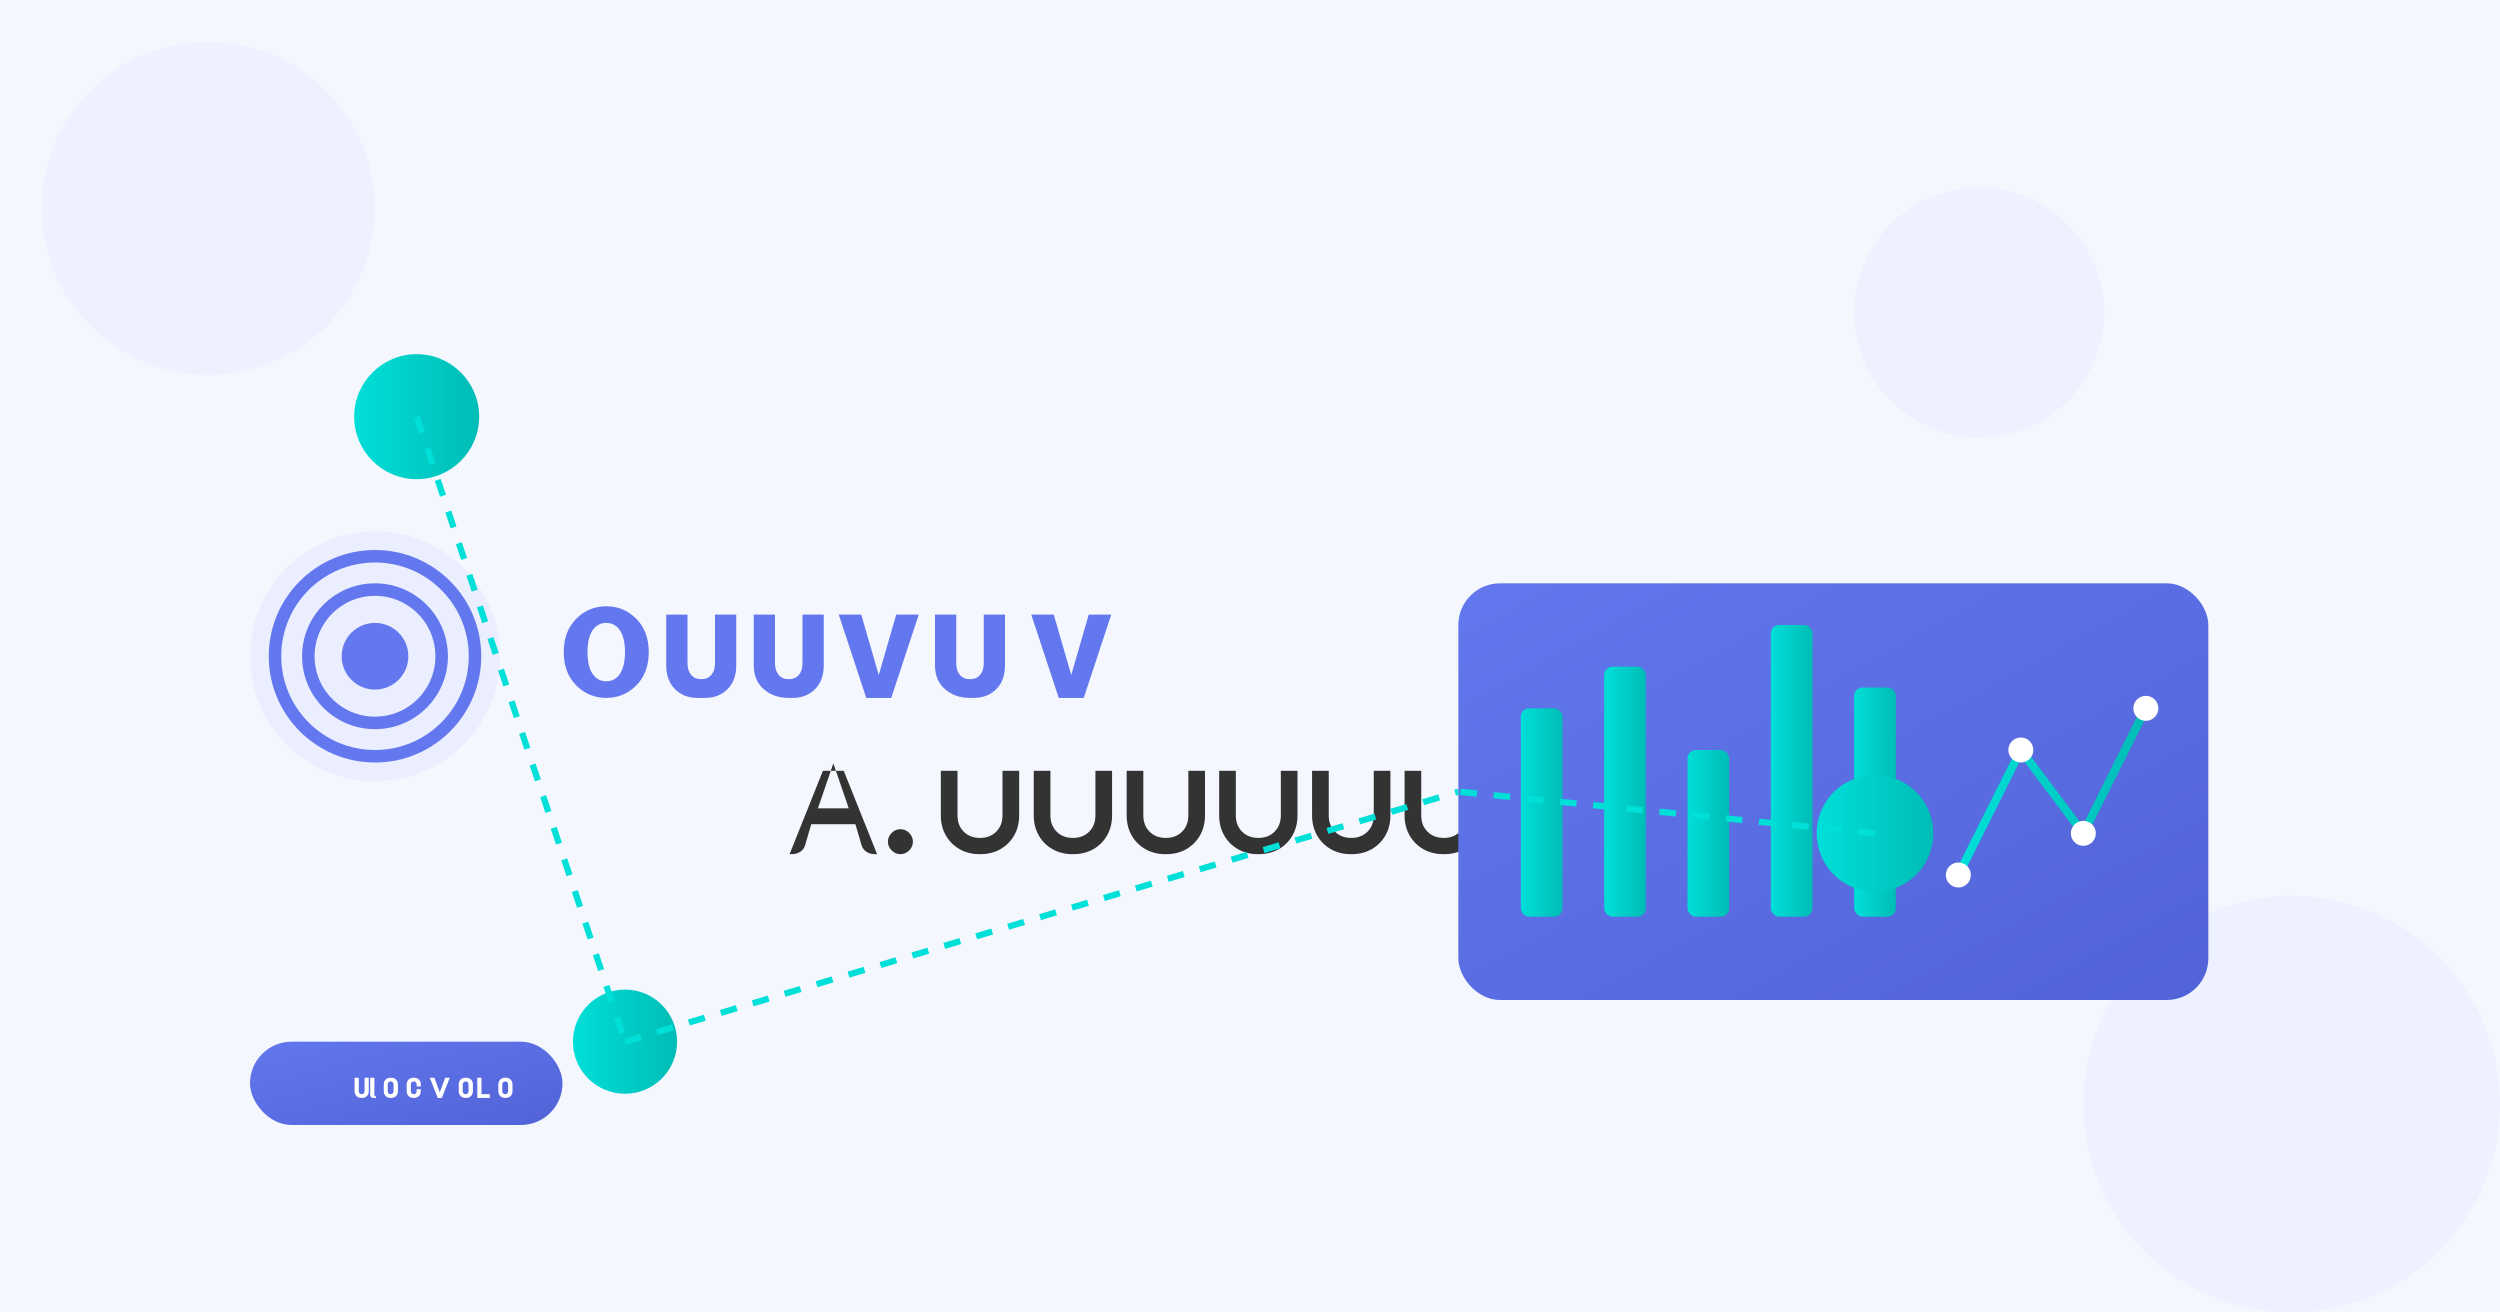 <?xml version="1.0" encoding="UTF-8" standalone="no"?>
<svg width="1200" height="630" viewBox="0 0 1200 630" fill="none" xmlns="http://www.w3.org/2000/svg">
  <defs>
    <linearGradient id="gradientPurple" x1="0%" y1="0%" x2="100%" y2="100%">
      <stop offset="0%" stop-color="#6377EE" />
      <stop offset="100%" stop-color="#5163D6" />
    </linearGradient>
    <linearGradient id="gradientBlue" x1="0%" y1="0%" x2="100%" y2="100%">
      <stop offset="0%" stop-color="#6377EE" />
      <stop offset="100%" stop-color="#5163D6" />
    </linearGradient>
    <linearGradient id="gradientTeal" x1="0%" y1="0%" x2="100%" y2="0%">
      <stop offset="0%" stop-color="#00DFD8" />
      <stop offset="100%" stop-color="#00BCB6" />
    </linearGradient>
    <filter id="shadow" x="-20%" y="-20%" width="140%" height="140%">
      <feDropShadow dx="0" dy="3" stdDeviation="5" flood-color="#6377EE" flood-opacity="0.2"/>
    </filter>
  </defs>
  
  <!-- Background -->
  <rect width="1200" height="630" fill="#F5F7FF"/>
  
  <!-- Decorative Background Elements -->
  <circle cx="100" cy="100" r="80" fill="#EEF1FF"/>
  <circle cx="1100" cy="530" r="100" fill="#EEF1FF"/>
  <circle cx="950" cy="150" r="60" fill="#EEF1FF"/>
  
  <!-- Logo and Brand -->
  <g transform="translate(120, 315)">
    <!-- Circle Logo -->
    <circle cx="60" cy="0" r="60" fill="#EAEEFF"/>
    <circle cx="60" cy="0" r="48" stroke="#6377EE" stroke-width="6"/>
    <circle cx="60" cy="0" r="32" stroke="#6377EE" stroke-width="6"/>
    <circle cx="60" cy="0" r="16" fill="#6377EE"/>
    
    <!-- Company Name as Path -->
    <path d="M140 20 L140 20 M171 20C165.4 20 160.6 18 156.6 14C152.6 10 150.6 4.6 150.6 -2C150.6 -8.6 152.6 -14 156.6 -18C160.6 -22 165.4 -24 171 -24C176.6 -24 181.4 -22 185.4 -18C189.4 -14 191.4 -8.6 191.4 -2C191.4 4.6 189.4 10 185.4 14C181.4 18 176.6 20 171 20ZM171 12C173.8 12 176 10.8 177.6 8.4C179.2 6 180 2.4 180 -2C180 -6.4 179.2 -10 177.6 -12.4C176 -14.8 173.8 -16 171 -16C168.2 -16 166 -14.8 164.4 -12.4C162.8 -10 162 -6.4 162 -2C162 2.4 162.8 6 164.4 8.4C166 10.8 168.2 12 171 12Z" fill="#6377EE"/>
    <path d="M214.8 20C210.4 20 206.8 18.6 204 15.8C201.2 13 199.8 9.2 199.8 4.4V-20H210V3.4C210 5.8 210.6 7.6 211.8 9C213 10.4 214.6 11 216.6 11C218.6 11 220.2 10.4 221.4 9C222.6 7.6 223.2 5.8 223.2 3.4V-20H233.4V4.4C233.4 9.2 232 13 229.2 15.8C226.4 18.6 222.8 20 218.4 20H214.8Z" fill="#6377EE"/>
    <path d="M258.6 20C253.8 20 249.8 18.6 246.6 15.8C243.4 13 241.8 9.2 241.8 4.4V-20H252V3.4C252 5.8 252.6 7.6 253.8 9C255 10.4 256.6 11 258.6 11C260.6 11 262.2 10.4 263.4 9C264.6 7.6 265.2 5.8 265.2 3.4V-20H275.4V4.4C275.4 9.2 274 13 271.2 15.8C268.4 18.6 264.8 20 260.4 20H258.6Z" fill="#6377EE"/>
    <path d="M295.8 20L282.6 -20H293.4L301.8 9L310.2 -20H321L307.8 20H295.8Z" fill="#6377EE"/>
    <path d="M345.6 20C340.8 20 336.8 18.6 333.6 15.8C330.4 13 328.8 9.2 328.8 4.4V-20H339V3.4C339 5.8 339.6 7.6 340.8 9C342 10.4 343.6 11 345.6 11C347.6 11 349.2 10.4 350.4 9C351.6 7.6 352.2 5.8 352.2 3.4V-20H362.4V4.4C362.4 9.2 361 13 358.2 15.8C355.4 18.6 351.8 20 347.4 20H345.6Z" fill="#6377EE"/>
    <path d="M388.2 20L375 -20H385.8L394.2 9L402.6 -20H413.4L400.2 20H388.2Z" fill="#6377EE"/>
  </g>
  
  <!-- Tagline -->
  <path d="M400 410 L400 410 M420 410C418.4 410 417 409.6 415.8 408.8C414.6 408 413.8 406.8 413.4 405.2L410.6 395.6H389.4L386.6 405.2C386.2 406.8 385.4 408 384.2 408.8C383 409.6 381.6 410 380 410H379L395 370H405L421 410H420ZM392.6 388H407.4L400 366.4L392.6 388Z" fill="#333333"/>
    <path d="M432.2 410C430.6 410 429.2 409.4 428 408.2C426.8 407 426.2 405.6 426.2 404C426.2 402.4 426.8 401 428 399.8C429.2 398.6 430.6 398 432.2 398C433.8 398 435.2 398.6 436.4 399.8C437.6 401 438.2 402.4 438.2 404C438.2 405.6 437.6 407 436.4 408.2C435.2 409.4 433.8 410 432.2 410Z" fill="#333333"/>
    <path d="M470.2 410C466.6 410 463.4 409.2 460.6 407.6C457.8 406 455.6 403.8 454 401C452.4 398.2 451.6 395 451.6 391.4V370H459.6V391.4C459.6 394.6 460.6 397.2 462.6 399.2C464.6 401.2 467.2 402.2 470.4 402.2C473.6 402.2 476.2 401.2 478.2 399.2C480.2 397.2 481.2 394.6 481.2 391.4V370H489.2V391.4C489.2 395 488.4 398.2 486.8 401C485.2 403.8 483 406 480.2 407.6C477.4 409.2 474.2 410 470.6 410H470.2Z" fill="#333333"/>
    <path d="M514.8 410C511.2 410 508 409.2 505.2 407.6C502.4 406 500.2 403.8 498.6 401C497 398.2 496.2 395 496.2 391.4V370H504.2V391.4C504.2 394.6 505.2 397.2 507.2 399.2C509.2 401.2 511.8 402.2 515 402.2C518.2 402.2 520.8 401.2 522.8 399.2C524.8 397.2 525.8 394.6 525.8 391.4V370H533.8V391.4C533.8 395 533 398.2 531.4 401C529.8 403.8 527.6 406 524.8 407.6C522 409.2 518.8 410 515.2 410H514.8Z" fill="#333333"/>
    <path d="M559.4 410C555.8 410 552.6 409.2 549.8 407.6C547 406 544.8 403.8 543.2 401C541.6 398.2 540.8 395 540.8 391.4V370H548.8V391.4C548.8 394.6 549.8 397.2 551.8 399.2C553.8 401.2 556.4 402.2 559.6 402.2C562.8 402.2 565.4 401.2 567.4 399.2C569.4 397.2 570.4 394.6 570.4 391.4V370H578.4V391.4C578.4 395 577.6 398.2 576 401C574.4 403.8 572.2 406 569.4 407.6C566.6 409.2 563.4 410 559.8 410H559.4Z" fill="#333333"/>
    <path d="M603.8 410C600.2 410 597 409.2 594.2 407.6C591.4 406 589.2 403.8 587.6 401C586 398.2 585.2 395 585.2 391.4V370H593.2V391.4C593.2 394.6 594.2 397.2 596.2 399.2C598.2 401.2 600.8 402.2 604 402.2C607.2 402.2 609.8 401.2 611.8 399.2C613.8 397.2 614.8 394.6 614.8 391.4V370H622.8V391.4C622.8 395 622 398.2 620.4 401C618.8 403.8 616.6 406 613.8 407.6C611 409.2 607.8 410 604.2 410H603.8Z" fill="#333333"/>
    <path d="M648.4 410C644.8 410 641.6 409.2 638.8 407.6C636 406 633.8 403.8 632.2 401C630.6 398.2 629.8 395 629.8 391.4V370H637.8V391.4C637.8 394.6 638.8 397.2 640.8 399.2C642.8 401.2 645.4 402.2 648.6 402.2C651.8 402.2 654.4 401.2 656.4 399.2C658.4 397.2 659.4 394.6 659.4 391.4V370H667.4V391.4C667.4 395 666.6 398.2 665 401C663.4 403.8 661.2 406 658.4 407.6C655.6 409.2 652.4 410 648.8 410H648.4Z" fill="#333333"/>
    <path d="M692.8 410C689.2 410 686 409.2 683.2 407.6C680.4 406 678.2 403.8 676.6 401C675 398.2 674.2 395 674.2 391.4V370H682.2V391.4C682.2 394.6 683.2 397.2 685.2 399.2C687.2 401.2 689.8 402.2 693 402.2C696.2 402.2 698.8 401.2 700.8 399.2C702.8 397.2 703.8 394.6 703.8 391.4V370H711.8V391.4C711.8 395 711 398.2 709.4 401C707.8 403.8 705.6 406 702.8 407.6C700 409.2 696.8 410 693.2 410H692.8Z" fill="#333333"/>
    <path d="M737.4 410C733.8 410 730.6 409.2 727.8 407.6C725 406 722.8 403.8 721.2 401C719.6 398.2 718.8 395 718.8 391.4V370H726.8V391.4C726.8 394.6 727.8 397.2 729.8 399.2C731.8 401.2 734.4 402.2 737.6 402.2C740.8 402.2 743.4 401.2 745.4 399.2C747.4 397.2 748.4 394.6 748.4 391.4V370H756.4V391.4C756.4 395 755.6 398.2 754 401C752.4 403.8 750.2 406 747.4 407.6C744.6 409.2 741.4 410 737.8 410H737.4Z" fill="#333333"/>
    <path d="M781.8 410C778.2 410 775 409.2 772.2 407.6C769.4 406 767.2 403.8 765.6 401C764 398.2 763.2 395 763.2 391.4V370H771.2V391.4C771.2 394.6 772.2 397.2 774.2 399.2C776.2 401.2 778.8 402.2 782 402.2C785.2 402.2 787.8 401.2 789.8 399.2C791.8 397.2 792.8 394.6 792.8 391.4V370H800.8V391.4C800.8 395 800 398.2 798.4 401C796.8 403.8 794.6 406 791.8 407.6C789 409.2 785.8 410 782.2 410H781.8Z" fill="#333333"/>
  
  <!-- Data Visualization Elements -->
  <g filter="url(#shadow)" transform="translate(700, 280)">
    <!-- Dashboard Element -->
    <rect width="360" height="200" rx="20" fill="url(#gradientBlue)"/>
    
    <!-- Chart Elements -->
    <rect x="30" y="60" width="20" height="100" rx="4" fill="url(#gradientTeal)"/>
    <rect x="70" y="40" width="20" height="120" rx="4" fill="url(#gradientTeal)"/>
    <rect x="110" y="80" width="20" height="80" rx="4" fill="url(#gradientTeal)"/>
    <rect x="150" y="20" width="20" height="140" rx="4" fill="url(#gradientTeal)"/>
    <rect x="190" y="50" width="20" height="110" rx="4" fill="url(#gradientTeal)"/>
    
    <!-- Line Chart -->
    <path d="M240 140 L270 80 L300 120 L330 60" stroke="url(#gradientTeal)" stroke-width="4" stroke-linecap="round"/>
    <circle cx="240" cy="140" r="6" fill="white"/>
    <circle cx="270" cy="80" r="6" fill="white"/>
    <circle cx="300" cy="120" r="6" fill="white"/>
    <circle cx="330" cy="60" r="6" fill="white"/>
  </g>
  
  <!-- Floating Data Points -->
  <circle cx="200" cy="200" r="30" fill="url(#gradientTeal)" filter="url(#shadow)"/>
  <circle cx="300" cy="500" r="25" fill="url(#gradientTeal)" filter="url(#shadow)"/>
  <circle cx="900" cy="400" r="28" fill="url(#gradientTeal)" filter="url(#shadow)"/>
  
  <!-- Connecting Lines -->
  <path d="M200 200 L300 500" stroke="#00DFD8" stroke-width="3" stroke-dasharray="8 8"/>
  <path d="M300 500 L700 380" stroke="#00DFD8" stroke-width="3" stroke-dasharray="8 8"/>
  <path d="M900 400 L700 380" stroke="#00DFD8" stroke-width="3" stroke-dasharray="8 8"/>
  
  <!-- Year Founded -->
  <g filter="url(#shadow)" transform="translate(120, 500)">
    <rect width="150" height="40" rx="20" fill="url(#gradientBlue)"/>
    <path d="M45 27 L45 27 M53.5 27C52.5 27 51.7 26.7 51.1 26.1C50.5 25.5 50.2 24.7 50.2 23.7V17.3H52.2V23.7C52.2 24.1 52.3 24.5 52.6 24.8C52.9 25.1 53.2 25.2 53.6 25.2C54 25.2 54.3 25.1 54.6 24.8C54.9 24.5 55 24.1 55 23.7V17.3H57V23.7C57 24.7 56.7 25.5 56.1 26.1C55.5 26.7 54.7 27 53.7 27H53.5Z" fill="white"/>
    <path d="M59.1 27C58.7 27 58.4 26.9 58.1 26.6C57.8 26.3 57.7 26 57.7 25.6V17.3H59.7V25.6C59.7 25.8 59.8 25.9 59.9 26C60 26.1 60.1 26.2 60.3 26.2H60.5V27H59.1Z" fill="white"/>
    <path d="M67.5 27C66.5 27 65.7 26.7 65.1 26.1C64.5 25.5 64.2 24.7 64.2 23.7V20.6C64.2 19.6 64.5 18.8 65.1 18.2C65.7 17.6 66.5 17.3 67.5 17.3H67.7C68.7 17.3 69.5 17.6 70.1 18.2C70.7 18.8 71 19.6 71 20.6V23.7C71 24.7 70.7 25.5 70.1 26.1C69.5 26.7 68.7 27 67.7 27H67.5ZM67.5 25.2C67.9 25.2 68.2 25.1 68.5 24.8C68.8 24.5 68.9 24.1 68.9 23.7V20.6C68.9 20.2 68.8 19.8 68.5 19.5C68.2 19.2 67.9 19.1 67.5 19.1C67.1 19.1 66.8 19.2 66.5 19.5C66.2 19.8 66.1 20.2 66.1 20.6V23.7C66.1 24.1 66.2 24.5 66.5 24.8C66.8 25.1 67.1 25.2 67.5 25.2Z" fill="white"/>
    <path d="M78.5 27C77.5 27 76.7 26.7 76.1 26.1C75.5 25.5 75.2 24.7 75.2 23.7V20.6C75.2 19.6 75.5 18.8 76.1 18.2C76.7 17.6 77.5 17.3 78.5 17.3H78.7C79.7 17.3 80.5 17.6 81.1 18.2C81.7 18.8 82 19.6 82 20.6V21.5H80V20.6C80 20.2 79.9 19.8 79.6 19.5C79.3 19.2 79 19.1 78.6 19.1C78.2 19.1 77.9 19.2 77.6 19.5C77.3 19.8 77.2 20.2 77.2 20.6V23.7C77.2 24.1 77.3 24.5 77.6 24.8C77.9 25.1 78.2 25.2 78.6 25.2C79 25.2 79.3 25.1 79.6 24.8C79.9 24.5 80 24.1 80 23.7V22.8H82V23.7C82 24.7 81.7 25.5 81.1 26.1C80.5 26.7 79.7 27 78.7 27H78.5Z" fill="white"/>
    <path d="M90.1 27L86.3 17.3H88.5L91.1 24.3L93.7 17.3H95.9L92.1 27H90.1Z" fill="white"/>
    <path d="M103.5 27C102.5 27 101.7 26.7 101.1 26.1C100.5 25.5 100.2 24.7 100.2 23.7V20.6C100.2 19.6 100.5 18.8 101.1 18.2C101.7 17.6 102.5 17.3 103.5 17.3H103.7C104.7 17.3 105.5 17.6 106.1 18.2C106.7 18.8 107 19.6 107 20.6V23.7C107 24.7 106.7 25.5 106.1 26.1C105.5 26.7 104.7 27 103.7 27H103.5ZM103.5 25.2C103.9 25.2 104.2 25.1 104.5 24.8C104.8 24.5 104.9 24.1 104.9 23.7V20.6C104.9 20.2 104.8 19.8 104.5 19.5C104.2 19.2 103.9 19.1 103.5 19.1C103.1 19.1 102.8 19.2 102.5 19.5C102.2 19.8 102.1 20.2 102.1 20.6V23.7C102.1 24.1 102.2 24.5 102.5 24.8C102.8 25.1 103.1 25.2 103.5 25.2Z" fill="white"/>
    <path d="M109.1 27V17.3H111.1V25.2H115.1V27H109.1Z" fill="white"/>
    <path d="M122.5 27C121.5 27 120.7 26.7 120.1 26.1C119.5 25.5 119.2 24.7 119.2 23.7V20.6C119.2 19.6 119.5 18.8 120.1 18.2C120.7 17.6 121.5 17.3 122.5 17.3H122.7C123.7 17.3 124.5 17.6 125.1 18.2C125.7 18.8 126 19.6 126 20.6V23.7C126 24.7 125.7 25.5 125.1 26.1C124.5 26.7 123.7 27 122.7 27H122.5ZM122.5 25.2C122.9 25.2 123.2 25.1 123.5 24.8C123.8 24.5 123.9 24.1 123.9 23.7V20.6C123.9 20.2 123.8 19.8 123.5 19.5C123.2 19.2 122.9 19.1 122.5 19.1C122.1 19.1 121.8 19.2 121.5 19.5C121.2 19.8 121.1 20.2 121.1 20.6V23.7C121.1 24.1 121.2 24.5 121.5 24.8C121.8 25.1 122.1 25.2 122.5 25.2Z" fill="white"/>
  </g>
</svg>